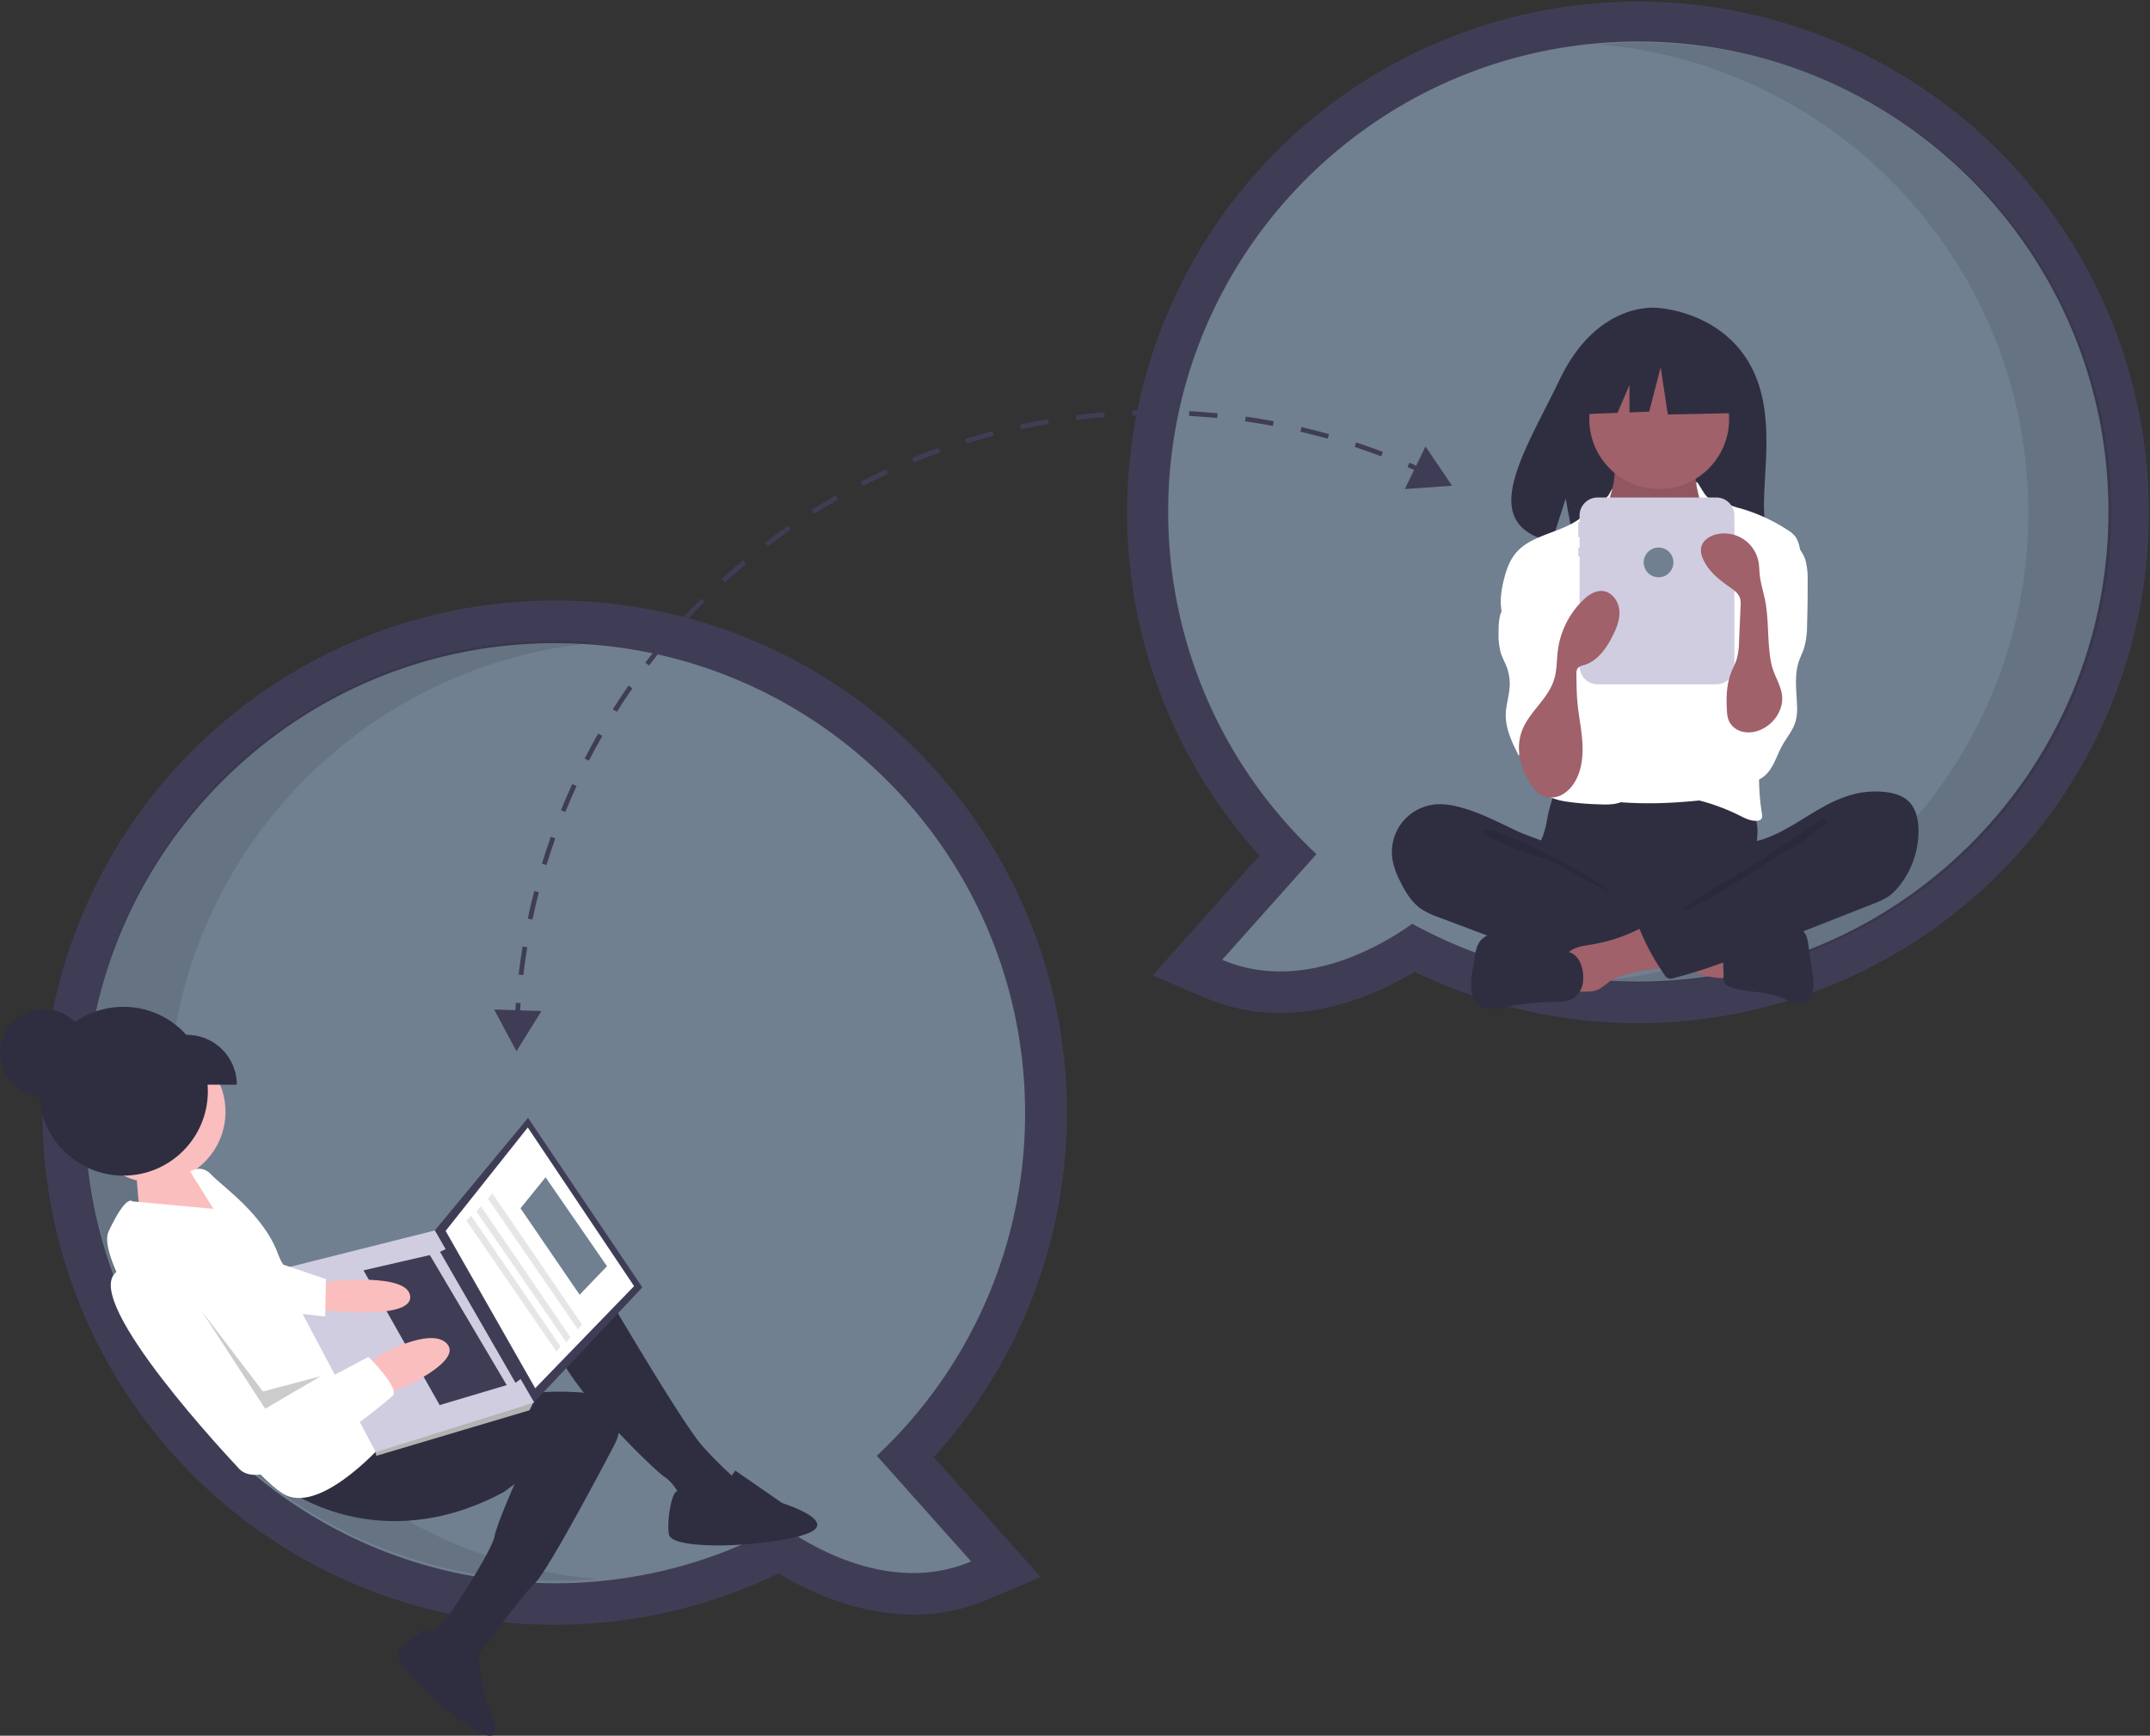 <svg id="bdb04d07-607e-4453-aab0-0c653d7063a3" data-name="Layer 1" xmlns="http://www.w3.org/2000/svg" width="883.929" height="713.746" viewBox="0 0 883.929 713.746"><rect x="0" y="0" width="883.929" height="713.746" fill="#333333" stroke="none"/><title>real_time_collaboration</title><path d="M739.66,492.741c-18.647,11.183-51.869,25.196-85.819,10.795l-21.946-9.309,43.978-49.299a210.034,210.034,0,1,1,63.787,47.813Zm-84.262-189.247A174.541,174.541,0,0,0,710.97,431.911l12.131,11.4-27.674,31.021c14.415-2.925,26.97-10.723,33.336-15.252l8.735-6.216,9.395,5.162a176.343,176.343,0,0,0,84.706,21.667c97.157,0,176.2-79.043,176.2-176.2,0-97.157-79.043-176.2-176.2-176.2S655.398,206.337,655.398,303.494Z" transform="translate(-158.035 -93.127)" fill="#3f3d56"/><path d="M638.315,303.494c0-106.747,86.536-193.283,193.283-193.283s193.283,86.536,193.283,193.283S938.346,496.777,831.598,496.777A192.403,192.403,0,0,1,738.666,473c-13.361,9.506-45.955,28.468-78.154,14.809l38.759-43.448A192.735,192.735,0,0,1,638.315,303.494Z" transform="translate(-158.035 -93.127)" fill="#708090"/><path d="M991.955,303.912c0-100.989-77.456-183.874-176.2-192.523,5.63-.493,11.325-.76,17.083-.76,106.747,0,193.283,86.536,193.283,193.283S939.585,497.196,832.838,497.196c-5.749,0-11.434-.27-17.056-.762C914.512,487.771,991.955,404.892,991.955,303.912Z" transform="translate(-158.035 -93.127)" opacity="0.1" style="isolation:isolate"/><path d="M386.198,761.252A210.59,210.59,0,1,1,541.923,692.32l43.978,49.299-21.946,9.309c-33.95,14.401-67.172.388-85.819-10.795A210.856,210.856,0,0,1,386.198,761.252Zm0-386.566c-97.157,0-176.2,79.043-176.2,176.2,0,97.157,79.043,176.2,176.2,176.2a176.343,176.343,0,0,0,84.706-21.667l9.395-5.162,8.735,6.215c6.366,4.529,18.921,12.327,33.336,15.252l-27.674-31.021,12.131-11.4a174.541,174.541,0,0,0,55.572-128.418C562.398,453.729,483.355,374.686,386.198,374.686Z" transform="translate(-158.035 -93.127)" fill="#3f3d56"/><path d="M579.481,550.885c0-106.747-86.536-193.283-193.283-193.283S192.915,444.138,192.915,550.885s86.536,193.283,193.283,193.283a192.404,192.404,0,0,0,92.932-23.777c13.361,9.506,45.955,28.468,78.154,14.809L518.525,691.753A192.735,192.735,0,0,0,579.481,550.885Z" transform="translate(-158.035 -93.127)" fill="#708090"/><path d="M227.081,549.909c0-100.989,77.456-183.874,176.2-192.523-5.63-.493-11.325-.76-17.083-.76-106.747,0-193.283,86.536-193.283,193.283s86.536,193.283,193.283,193.283c5.749,0,11.434-.27,17.056-.762C304.523,733.768,227.081,650.889,227.081,549.909Z" transform="translate(-158.035 -93.127)" opacity="0.1" style="isolation:isolate"/><path d="M876.973,242.088c-12.646-21.368-37.666-22.364-37.666-22.364s-24.38-3.118-40.02,29.426c-14.577,30.334-34.696,59.621-3.239,66.722l5.682-17.685,3.519,19.002a123.082,123.082,0,0,0,13.459.23c33.688-1.088,65.771.318,64.738-11.77C882.074,289.578,889.141,262.648,876.973,242.088Z" transform="translate(-158.035 -93.127)" fill="#2f2e41"/><path d="M794.253,429.219a49.883,49.883,0,0,1-1.613,6.944c-.791,2.225-2.013,4.283-2.737,6.531-2.306,7.166.891,15.156,5.998,20.688a33.759,33.759,0,0,0,16.459,9.774,67.152,67.152,0,0,0,14.145,1.486c13.146.446,26.631.845,39.088-3.38a67.914,67.914,0,0,0,11.356-5.159,8.502,8.502,0,0,0,2.947-2.32,8.109,8.109,0,0,0,1.063-4.76c-.028-5.573-1.158-11.118-.89-16.684.149-3.083.726-6.164.442-9.238a17.043,17.043,0,0,0-13.025-14.681c-3.534-.759-7.199-.345-10.797.001a275.284,275.284,0,0,1-28.099,1.256c-9.586-.061-19.112-1.524-28.65-1.677-2.821-.045-2.764.824-3.662,3.554A66.496,66.496,0,0,0,794.253,429.219Z" transform="translate(-158.035 -93.127)" fill="#2f2e41"/><path d="M821.456,291.605c-.461,2.412-.959,4.912-2.408,6.894-1.668,2.281-4.387,3.584-6.181,5.766-2.7,3.285-2.855,7.908-2.866,12.16-.01,3.917.069,8.096,2.254,11.348a19.831,19.831,0,0,0,5.684,5.011c8.193,5.521,17.046,11.141,26.924,11.324,4.093.075,8.481-.982,11.174-4.064a16.778,16.778,0,0,0,2.705-4.827,64.095,64.095,0,0,0,4.537-19.512,22.911,22.911,0,0,0-.864-9.373c-1.2-3.346-3.626-6.099-5.23-9.271A20.638,20.638,0,0,1,855.198,284.849a1.318,1.318,0,0,0-.07-.885,1.289,1.289,0,0,0-1.062-.43l-19.586-1.41a42.625,42.625,0,0,1-5.438-.622c-1.056-.215-3.845-1.714-4.851-1.315C822.327,280.924,821.838,289.605,821.456,291.605Z" transform="translate(-158.035 -93.127)" fill="#a0616a"/><path d="M821.456,292.217c-.461,2.412-.959,4.912-2.408,6.894-1.668,2.28-4.387,3.584-6.181,5.766-2.7,3.285-2.855,7.908-2.866,12.16-.01,3.917.069,8.096,2.254,11.348A19.831,19.831,0,0,0,817.938,333.396c8.193,5.521,17.046,11.141,26.924,11.324,4.093.075,8.481-.982,11.174-4.064a16.777,16.777,0,0,0,2.705-4.827,64.095,64.095,0,0,0,4.537-19.512,22.911,22.911,0,0,0-.864-9.373c-1.2-3.346-3.626-6.099-5.23-9.271A20.638,20.638,0,0,1,855.198,285.46a1.318,1.318,0,0,0-.07-.885,1.289,1.289,0,0,0-1.062-.431l-19.586-1.41a42.623,42.623,0,0,1-5.438-.622c-1.056-.215-3.845-1.714-4.851-1.315C822.327,281.535,821.838,290.217,821.456,292.217Z" transform="translate(-158.035 -93.127)" opacity="0.1"/><circle cx="682.151" cy="172.37" r="28.735" fill="#a0616a"/><path d="M825.486,329.856a17.623,17.623,0,0,0,5.047,4.033,15.859,15.859,0,0,0,6.305,1.201c5.18.146,10.795-.803,14.398-4.527,4.645-4.8,4.492-12.543,8.133-18.143a4.041,4.041,0,0,1,1.173-1.283,3.803,3.803,0,0,1,1.995-.459c4.598-.043,8.604,2.939,12.219,5.781a16.095,16.095,0,0,1,4.301,4.381,14.849,14.849,0,0,1,1.45,4.441c1.794,8.757,2.375,17.711,2.951,26.631.318,4.927.637,9.859.613,14.796-.078,16.266-3.859,32.26-7.618,48.086-.484,2.039-1.147,4.318-3.002,5.295a7.402,7.402,0,0,1-2.619.639c-10.769,1.265-21.559,2.531-32.401,2.698q-6.346.098-12.687-.307a6.834,6.834,0,0,1-2.137-.373,6.027,6.027,0,0,1-2.33-1.979c-5.864-7.39-6.21-17.606-6.173-27.04q.137-34.597,2.472-69.138c.129-1.901.157-4.209-1.213-5.704A71.41,71.41,0,0,0,825.486,329.856Z" transform="translate(-158.035 -93.127)" fill="#fff"/><path d="M819.399,296.677c-.971,1.757-8.126,6.119-9.507,7.575-7.718,8.135-21.804,7.83-28.863,16.543-2.483,3.066-3.774,6.918-4.723,10.747-1.342,5.416-2.059,11.323.19,16.43,2.163,4.914,6.718,8.311,9.81,12.701,3.395,4.82,4.921,10.672,6.384,16.383,1.08,4.217,2.169,8.538,1.748,12.871-.478,4.926-2.862,9.436-4.269,14.181s-1.65,10.396,1.604,14.125c2.391,2.739,6.141,3.826,9.725,4.436a111.727,111.727,0,0,0,13.861,1.207c4.097.181,8.614.216,11.764-2.41,2.485-2.073,3.566-5.436,3.705-8.669s-.533-6.438-.954-9.646c-.437-3.326-.605-6.681-.745-10.033q-.945-22.559-.258-45.147a38.42,38.42,0,0,0-.457-9.368c-.879-4.028-3.056-7.628-4.872-11.329a42.873,42.873,0,0,1-4.753-22.648C819.338,296.566,822.853,290.426,819.399,296.677Z" transform="translate(-158.035 -93.127)" fill="#fff"/><path d="M859.751,297.289c1.478,1.519,6.501,2.02,8.382,2.999a29.368,29.368,0,0,0,5.51,1.908,71.532,71.532,0,0,1,19.356,8.884,11.747,11.747,0,0,1,3.237,2.796,12.816,12.816,0,0,1,1.791,5.056c.921,4.561,1.846,9.177,1.639,13.825-.22,4.934-1.706,9.713-3.18,14.427L890.976,364.797c-4.112,13.147-8.251,26.424-9.408,40.151a94.445,94.445,0,0,0,.848,22.804,2.704,2.704,0,0,1-.278,2.209,2.175,2.175,0,0,1-1.349.621c-2.659.416-5.232-.94-7.642-2.14a84.622,84.622,0,0,0-23.327-7.633,54.232,54.232,0,0,0,7.245-14.936,90.396,90.396,0,0,0,2.189-10.272l2.563-14.823a145.656,145.656,0,0,0,2.199-16.392,20.521,20.521,0,0,0-.357-6.175,29.956,29.956,0,0,0-2.341-5.569c-4.224-8.786-6.206-18.812-4.544-28.418.727-4.204,2.141-8.413,1.551-12.638-.567-4.062.022-7.22-1.02-11.24C853.025,283.838,856.97,294.43,859.751,297.289Z" transform="translate(-158.035 -93.127)" fill="#fff"/><path d="M780.956,334.687c-1.926,3.996-5.145,7.4-6.241,11.698a25.557,25.557,0,0,0-.544,6.114,29.043,29.043,0,0,0,.907,9.194c.612,1.895,1.606,3.643,2.323,5.502a19.948,19.948,0,0,1,1.307,8.151c-.193,3.849-1.501,7.585-1.603,11.438-.161,6.058,2.641,11.754,5.376,17.162A12.617,12.617,0,0,1,800.82,397.941a3.761,3.761,0,0,0,.827-2.741q.303-10.543.585-21.087c.296-10.871.578-21.887-1.923-32.471-1.129-4.778-2.886-9.538-6.107-13.245-1.696-1.952-7.453-7.092-10.237-4.906-1.252.983-.959,3.659-1.158,5.015A21.275,21.275,0,0,1,780.956,334.687Z" transform="translate(-158.035 -93.127)" fill="#fff"/><path d="M900.228,323.172a29.409,29.409,0,0,1,.983,8.845q.056,9.114-.242,18.226a33.977,33.977,0,0,1-1.184,9.227c-.622,1.955-1.581,3.789-2.224,5.738-1.925,5.841-.873,12.175-.708,18.322a20.819,20.819,0,0,1-.504,5.927c-1.016,3.811-3.745,6.89-5.65,10.343-1.809,3.28-2.901,6.956-5.062,10.015s-5.902,5.484-9.528,4.544c-2.747-.712-4.699-3.143-6.05-5.64a27.661,27.661,0,0,1-2.86-17.943c1.356-7.461,5.738-14.08,7.319-21.497,2.17-10.185-1.128-20.695-1.03-31.108a15.037,15.037,0,0,1,.655-4.822c.829-2.379,2.61-4.278,4.255-6.186a78.096,78.096,0,0,0,5.718-7.504c1.178-1.756,2.777-6.273,4.865-6.649C893.643,312.174,899.072,319.571,900.228,323.172Z" transform="translate(-158.035 -93.127)" fill="#fff"/><path d="M756.77,424.689a28.363,28.363,0,0,0-7.89-.839,19.691,19.691,0,0,0-18.282,23.213,33.074,33.074,0,0,0,3.126,8.543c2.092,4.246,4.602,8.483,8.475,11.204a33.011,33.011,0,0,0,7.48,3.56l20.401,7.685c3.001,1.131,6.003,2.261,9.034,3.31a176.701,176.701,0,0,0,47.185,9.38,51.092,51.092,0,0,0,14.65-.742,4.769,4.769,0,0,0,3-1.621,5.139,5.139,0,0,0,.67-2.214l1.255-8.788a7.361,7.361,0,0,0-.107-3.705c-.575-1.477-2.017-2.406-3.391-3.196-13.412-7.703-29.073-11.953-40.362-22.526-2.658-2.489-4.882-6.434-8.111-8.125-3.662-1.917-7.974-3.011-11.759-4.778C773.872,431.189,765.737,426.751,756.77,424.689Z" transform="translate(-158.035 -93.127)" fill="#2f2e41"/><path d="M777.137,436.538c7.211,2.26,37.655,17.914,42.874,23.379-.699.252-24.432-13.048-25.144-13.262A143.389,143.389,0,0,1,775.738,439.914c-1.237-.572-8.034-3.26-7.726-4.821C768.359,433.333,775.857,436.136,777.137,436.538Z" transform="translate(-158.035 -93.127)" opacity="0.1"/><path d="M867.098,495.305a1.694,1.694,0,0,0,1.143-.336,1.766,1.766,0,0,0,.357-1.315l-.034-11.973c-3.443-1.64-7.294-2.166-11.074-2.671L839.853,476.651c.405.054-2.758,7.597-2.273,8.604.855,1.775,7.387,3.348,9.231,4.186C853.22,492.353,859.88,495.556,867.098,495.305Z" transform="translate(-158.035 -93.127)" fill="#a0616a"/><path d="M811.76,481.639c-3.33.53-7.047.999-9.204,3.592-2.735,3.287-1.571,8.188-.266,12.26a3.975,3.975,0,0,0,4.637,3.317c3.037.192,6.269.343,8.923-1.147a39.106,39.106,0,0,0,3.466-2.576,22.223,22.223,0,0,1,6.373-2.913,64.441,64.441,0,0,1,12.792-2.636,19.895,19.895,0,0,0,5.039-.888,5.584,5.584,0,0,0,3.549-3.446c.615-2.176-.65-4.394-1.863-6.302a25.142,25.142,0,0,0-5.364-6.63c-3.286-2.553-4.912-.593-8.223,1.04A69.764,69.764,0,0,1,811.76,481.639Z" transform="translate(-158.035 -93.127)" fill="#a0616a"/><path d="M803.057,484.638l-21.145-6.25a27.988,27.988,0,0,0-7.869-1.525,9.446,9.446,0,0,0-7.226,2.922c-1.64,1.924-2.109,4.555-2.518,7.049l-.874,5.337a26.805,26.805,0,0,0-.49,8.196,9.062,9.062,0,0,0,4.201,6.752c2.926,1.596,6.512.817,9.778.149a106.454,106.454,0,0,1,20.038-2.149c2.531-.03,5.186.001,7.422-1.184a9.266,9.266,0,0,0,4.522-7.384C809.313,491.993,807.793,486.038,803.057,484.638Z" transform="translate(-158.035 -93.127)" fill="#2f2e41"/><path d="M875.41,479.192c2.741-.48,5.16-2.038,7.787-2.958,3.697-1.294,7.704-1.294,11.621-1.28a7.46,7.46,0,0,1,4.166.834c1.725,1.149,2.168,3.447,2.461,5.499l1.77,12.38a19.428,19.428,0,0,1,.145,7.014c-.519,2.294-2.083,4.506-4.36,5.098-2.765.719-5.476-1.047-8.086-2.208-6.525-2.9-14.11-2.159-20.914-4.326a4.687,4.687,0,0,1-3.13-2.238,5.093,5.093,0,0,1-.244-2.139c.117-3.979-.723-9.413.475-13.216C868.178,478.231,872.35,479.192,875.41,479.192Z" transform="translate(-158.035 -93.127)" fill="#2f2e41"/><path d="M920.157,419.706a36.719,36.719,0,0,1,12.935-.884c3.458.381,7.021,1.343,9.546,3.737,3.073,2.913,4.06,7.419,4.143,11.652a36.404,36.404,0,0,1-7.912,23.249,21.096,21.096,0,0,1-4.524,4.355,29.776,29.776,0,0,1-5.886,2.836l-45.687,18.02c-12.019,4.741-24.081,9.495-36.618,12.621a2.854,2.854,0,0,1-3.84-1.392,94.654,94.654,0,0,1-10.013-18.317,1.234,1.234,0,0,1,.546-1.946l32.315-18.567a32.674,32.674,0,0,0,6.577-4.532,16.329,16.329,0,0,0,3.377-4.701c.67-1.399.732-4.701,1.588-5.735.838-1.013,3.703-1.093,5.027-1.492a45.613,45.613,0,0,0,5.473-2.069c7.229-3.234,13.666-7.932,20.595-11.719A52.844,52.844,0,0,1,920.157,419.706Z" transform="translate(-158.035 -93.127)" fill="#2f2e41"/><path d="M901.838,433.572c-5.552,4.17-12.74,8.003-18.243,12.283-1.878,1.461-33.183,19.061-33.626,21.398,5.133.865,37.834-22.012,42.513-24.294s8.826-5.502,12.936-8.697c1.047-.814,5.486-3.262,2.479-4.172C906.203,429.577,903.088,432.739,901.838,433.572Z" transform="translate(-158.035 -93.127)" opacity="0.1"/><path d="M863.637,297.693H814.902a7.465,7.465,0,0,0-7.465,7.465v2.734h-.53v6.114h.53v4.28h-.53v3.668h.53V367.065a7.465,7.465,0,0,0,7.465,7.465h48.735a7.465,7.465,0,0,0,7.465-7.465V305.158A7.465,7.465,0,0,0,863.637,297.693Z" transform="translate(-158.035 -93.127)" fill="#d0cde1"/><polygon points="713.347 146.901 688.629 133.953 654.494 139.25 647.432 170.442 665.012 169.765 669.923 158.306 669.923 169.577 678.035 169.265 682.743 151.02 685.686 170.442 714.524 169.853 713.347 146.901" fill="#2f2e41"/><path d="M787.423,415.666a12.844,12.844,0,0,0,4.614,4.59,9.023,9.023,0,0,0,7.931-.213,13.961,13.961,0,0,0,5.724-5.739c2.686-4.744,3.243-10.42,2.907-15.861s-1.497-10.799-2.011-16.226c-.374-3.945-.404-7.914-.434-11.877a3.95,3.95,0,0,1,.499-2.402,4.716,4.716,0,0,1,2.65-1.323c5.422-1.611,9.02-6.693,11.6-11.726,1.723-3.361,3.221-7.035,2.889-10.797s-3.036-7.552-6.793-7.936c-3.097-.316-5.957,1.651-8.192,3.819A35.127,35.127,0,0,0,798.522,360.532c-.49,3.825-.35,7.754-1.39,11.468-2.221,7.929-9.172,12.79-12.636,19.925C780.679,399.785,782.786,408.71,787.423,415.666Z" transform="translate(-158.035 -93.127)" fill="#a0616a"/><path d="M889.703,385.375a14.984,14.984,0,0,1-8.403,8.074,11.606,11.606,0,0,1-7.305.447,8.1,8.1,0,0,1-5.351-4.787,12.895,12.895,0,0,1-.603-3.595c-.348-5.347-.213-10.857,1.729-15.851.749-1.926,1.759-3.753,2.35-5.733a28.752,28.752,0,0,0,.885-6.997l.638-14.589a9.494,9.494,0,0,0-.217-3.163c-.637-2.111-2.61-3.483-4.42-4.742-4.372-3.04-8.692-6.588-10.81-11.473a8.047,8.047,0,0,1-.747-4.752c.597-2.897,3.521-4.772,6.411-5.404a14.339,14.339,0,0,1,17.191,11.555c.286,1.646.282,3.328.449,4.991.355,3.527,1.475,6.927,2.175,10.401,1.725,8.559.831,17.407,2.537,25.964C887.64,372.877,893.019,377.546,889.703,385.375Z" transform="translate(-158.035 -93.127)" fill="#a0616a"/><circle cx="681.886" cy="231.272" r="6.114" fill="#708090"/><circle cx="18.037" cy="432.969" r="18.035" fill="#2f2e41"/><polygon points="83.411 486.51 74.327 477.68 56.086 483.346 57.838 504.467 95.344 502.725 83.822 487.069 83.411 486.51" fill="#fbbebe"/><circle cx="63.543" cy="457.171" r="29.158" fill="#fbbebe"/><path d="M402.592,617.061s35.821,61.559,44.346,70.8a154.739,154.739,0,0,0,12.935,12.892s-4.008,13.293-10.391,12.819a30.042,30.042,0,0,1-10.529-2.595s-2.849-7.385-7.818-10.624-45.568-43.18-44.619-55.946S402.592,617.061,402.592,617.061Z" transform="translate(-158.035 -93.127)" fill="#2f2e41"/><path d="M275.023,704.908s38.193,29.644,90.099,1.789l4.473-3.292s-7.549,16.982-8.249,21.586c-.812,5.338-20.466,36.61-23.673,38.108s-3.914,2.88-3.914,2.88l13.61,14.981,5.032-3.703s19.622-27.801,25.361-32.886S410.845,686.84,410.845,686.84s10.454-19.761-15.636-21.247-38.096,5.625-38.096,5.625l-46.304,7.356Z" transform="translate(-158.035 -93.127)" fill="#2f2e41"/><path d="M460.316,697.841l19.318,13.366s24.646,7.722,9.464,12.86-55.188,6.997-56.095-.092,1.578-18.249,3.574-17.638S452.425,710.544,460.316,697.841Z" transform="translate(-158.035 -93.127)" fill="#2f2e41"/><path d="M354.111,772.666l3.576,19.635s10.167,19.444-2.04,13.411-37.357-28.95-33.643-33.754,11.911-10.015,12.743-8.449S341.739,775.556,354.111,772.666Z" transform="translate(-158.035 -93.127)" fill="#2f2e41"/><path d="M317.275,685.019s-25.963,30.312-41.725,22.949-80.249-92.648-72.886-108.41S212.497,587.15,212.497,587.15l33.297,3.079-9.58-15.361s4.473-3.292,8.736,1.329,21.375,16.162,27.337,32.462,23.464,15.487,23.464,15.487Z" transform="translate(-158.035 -93.127)" fill="#fff"/><polygon points="264.085 529.388 219.08 577.161 178.764 505.981 217.091 459.674 264.085 529.388" fill="#3f3d56"/><polygon points="260.688 528.871 220.04 570.852 183.206 506.16 216.986 463.631 260.688 528.871" fill="#fff"/><polygon points="216.875 575.336 219.08 577.161 217.666 579.925 154.735 598.655 154.14 596.499 157.003 593.538 216.875 575.336" fill="#b3b3b3"/><polygon points="219.639 576.75 154.472 597.125 114.747 522.062 178.764 505.981 219.639 576.75" fill="#d0cde1"/><polygon points="214.733 566.569 211.937 568.626 180.907 514.748 184.114 513.25 214.733 566.569" fill="#3f3d56"/><polygon points="208.318 569.565 180.751 577.785 149.457 522.377 176.729 516.099 208.318 569.565" fill="#3f3d56"/><path d="M288.692,621.582l5.708-1.614s31.83-3.599,32.294,6.402-36.567,5.361-36.567,5.361l-4.938-6.71Z" transform="translate(-158.035 -93.127)" fill="#fbbebe"/><path d="M316.61,666.546l7.944-3.26s23.98-10.752,17.101-17.757-28.095,5.16-28.095,5.16l-4.062,3.851Z" transform="translate(-158.035 -93.127)" fill="#fbbebe"/><path d="M309.53,651.069s12.935,12.892,9.992,15.92-51.209,42.857-63.173,30.113-70.257-76.728-47.575-82.215,28.676,7.342,28.676,7.342l29.944,51.23Z" transform="translate(-158.035 -93.127)" fill="#fff"/><polygon points="112.763 518.781 134.011 525.986 133.664 541.326 111.192 538.901 112.763 518.781" fill="#fff"/><polygon points="131.914 565.887 109.021 579.287 82.865 539.06 108.113 572.197 131.914 565.887" opacity="0.2"/><circle cx="50.745" cy="448.718" r="34.712" fill="#2f2e41"/><polygon points="238.3 532.417 213.995 496.862 224.298 484.108 249.553 520.688 238.3 532.417" fill="#708090"/><polygon points="237.615 546.712 200.613 492.919 202.438 490.714 239.267 544.634 237.615 546.712" fill="#e6e6e6"/><polygon points="232.847 551.945 195.845 498.152 197.67 495.947 234.499 549.868 232.847 551.945" fill="#e6e6e6"/><polygon points="228.785 555.796 191.783 502.003 193.608 499.798 230.437 553.719 228.785 555.796" fill="#e6e6e6"/><path d="M66.117,425.544h10.738a20.5,20.5,0,0,1,20.5,20.5v0a0,0,0,0,1,0,0H66.117a0,0,0,0,1,0,0V425.544A0,0,0,0,1,66.117,425.544Z" fill="#2f2e41"/><path d="M372.067,505.626l-1.947-.145c-.075,1.012-.13,2.03-.194,3.046l-8.738-.293,9.166,17.175,10.294-16.524-8.77-.294C371.941,507.603,371.993,506.612,372.067,505.626Z" transform="translate(-158.035 -93.127)" fill="#3f3d56"/><path d="M423.317,365.625l1.552,1.185c2.328-3.049,4.759-6.093,7.227-9.047l-1.499-1.252C428.111,359.488,425.662,362.554,423.317,365.625Z" transform="translate(-158.035 -93.127)" fill="#3f3d56"/><path d="M438.272,347.728l1.441,1.317c2.59-2.837,5.279-5.654,7.992-8.374L446.323,339.292C443.59,342.032,440.881,344.87,438.272,347.728Z" transform="translate(-158.035 -93.127)" fill="#3f3d56"/><path d="M454.736,331.219l1.32,1.439c2.833-2.601,5.757-5.17,8.693-7.636l-1.256-1.495C460.536,326.011,457.59,328.599,454.736,331.219Z" transform="translate(-158.035 -93.127)" fill="#3f3d56"/><path d="M409.991,384.779l1.65,1.043c2.052-3.246,4.207-6.494,6.404-9.653l-1.602-1.115C414.229,378.236,412.058,381.508,409.991,384.779Z" transform="translate(-158.035 -93.127)" fill="#3f3d56"/><path d="M472.579,316.227l1.189,1.548c3.051-2.342,6.189-4.644,9.328-6.84l-1.119-1.6C478.813,311.549,475.652,313.867,472.579,316.227Z" transform="translate(-158.035 -93.127)" fill="#3f3d56"/><path d="M398.406,405.043l1.736.892c1.759-3.42,3.619-6.848,5.528-10.186l-1.695-.97C402.051,398.143,400.178,401.596,398.406,405.043Z" transform="translate(-158.035 -93.127)" fill="#3f3d56"/><path d="M379.574,459.997l-1.89-.487c-.965,3.746-1.858,7.566-2.655,11.354l1.91.402C377.731,467.507,378.617,463.715,379.574,459.997Z" transform="translate(-158.035 -93.127)" fill="#3f3d56"/><path d="M491.665,302.867l1.048,1.647c3.236-2.059,6.563-4.074,9.889-5.989l-.974-1.692C498.276,298.763,494.925,300.793,491.665,302.867Z" transform="translate(-158.035 -93.127)" fill="#3f3d56"/><path d="M374.808,482.643l-1.927-.317c-.627,3.811-1.177,7.695-1.636,11.543l1.939.231C373.64,490.282,374.186,486.426,374.808,482.643Z" transform="translate(-158.035 -93.127)" fill="#3f3d56"/><path d="M388.661,426.266l1.808.735c1.448-3.563,2.996-7.144,4.603-10.642l-1.774-.815C391.679,419.069,390.119,422.677,388.661,426.266Z" transform="translate(-158.035 -93.127)" fill="#3f3d56"/><path d="M380.841,448.286l1.868.57c1.126-3.684,2.349-7.39,3.637-11.016l-1.84-.653C383.208,440.84,381.975,444.574,380.841,448.286Z" transform="translate(-158.035 -93.127)" fill="#3f3d56"/><path d="M623.732,263.954c3.828-.133,7.725-.185,11.58-.149l.017-1.952c-3.882-.036-7.809.017-11.664.15Z" transform="translate(-158.035 -93.127)" fill="#3f3d56"/><path d="M511.845,291.25l.898,1.733c3.409-1.766,6.899-3.478,10.374-5.088l-.821-1.771C518.796,287.745,515.279,289.47,511.845,291.25Z" transform="translate(-158.035 -93.127)" fill="#3f3d56"/><path d="M669.93,266.388c3.808.539,7.652,1.17,11.424,1.876l.358-1.919c-3.8-.711-7.672-1.347-11.51-1.89Z" transform="translate(-158.035 -93.127)" fill="#3f3d56"/><path d="M692.685,270.645c3.739.873,7.512,1.844,11.213,2.884l.528-1.88c-3.728-1.048-7.529-2.025-11.297-2.905Z" transform="translate(-158.035 -93.127)" fill="#3f3d56"/><path d="M714.969,276.91c3.645,1.203,7.317,2.505,10.911,3.871l.694-1.825c-3.622-1.377-7.319-2.689-10.992-3.9Z" transform="translate(-158.035 -93.127)" fill="#3f3d56"/><path d="M646.886,264.159c3.845.202,7.729.491,11.547.86l.189-1.943c-3.847-.372-7.761-.664-11.633-.867Z" transform="translate(-158.035 -93.127)" fill="#3f3d56"/><path d="M600.423,263.829l.238,1.938c3.805-.468,7.679-.858,11.514-1.16l-.153-1.947C608.158,262.964,604.256,263.357,600.423,263.829Z" transform="translate(-158.035 -93.127)" fill="#3f3d56"/><path d="M554.878,273.596l.578,1.865c3.669-1.136,7.413-2.204,11.129-3.176l-.494-1.888C562.347,271.375,558.574,272.451,554.878,273.596Z" transform="translate(-158.035 -93.127)" fill="#3f3d56"/><path d="M532.961,281.468l.741,1.806c3.55-1.457,7.175-2.851,10.777-4.145l-.66-1.837C540.19,278.596,536.537,280.001,532.961,281.468Z" transform="translate(-158.035 -93.127)" fill="#3f3d56"/><path d="M577.434,267.698l.409,1.909c3.751-.804,7.575-1.536,11.367-2.174l-.324-1.926C585.066,266.152,581.212,266.888,577.434,267.698Z" transform="translate(-158.035 -93.127)" fill="#3f3d56"/><path d="M755.01,292.853l-10.91-16.123-3.836,7.897c-.929-.415-1.852-.838-2.78-1.24l-.776,1.792c.906.392,1.801.803,2.702,1.205l-3.818,7.859Z" transform="translate(-158.035 -93.127)" fill="#3f3d56"/></svg>